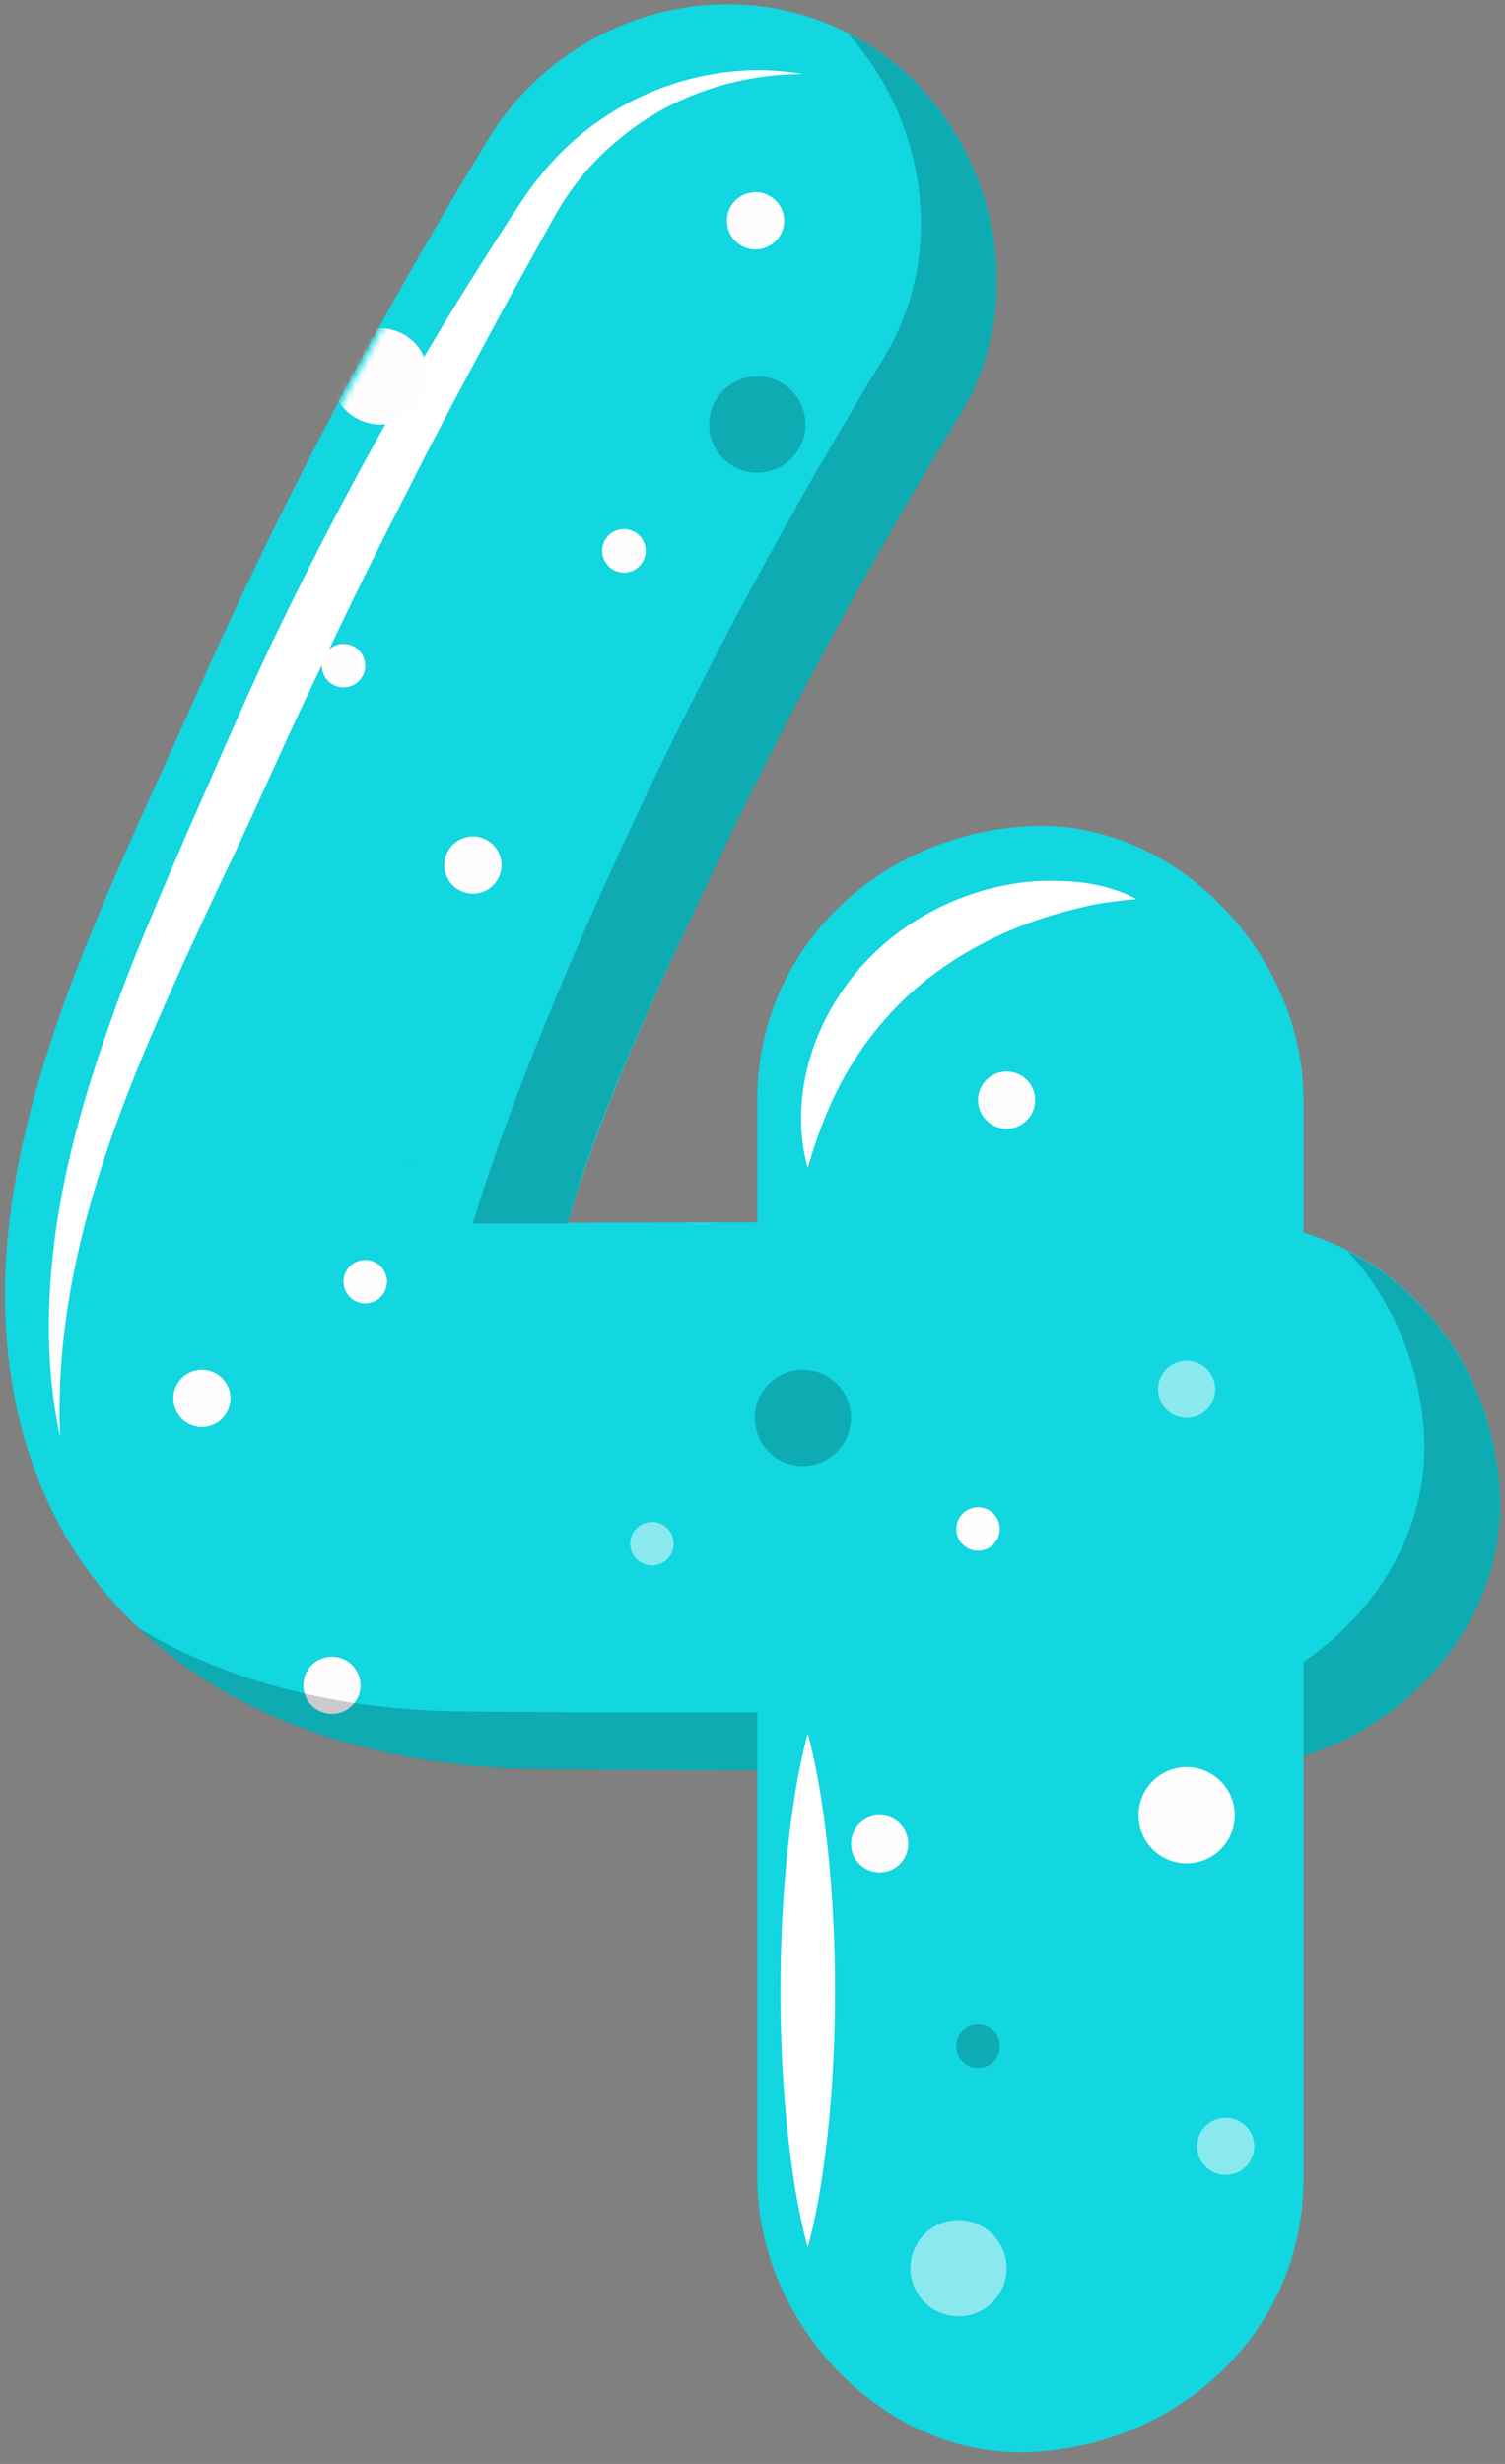 <svg width="231" height="378" viewBox="0 0 231 378" fill="none" xmlns="http://www.w3.org/2000/svg">
<rect x="0" y="0" width="231" height="378" fill="#808080" stroke="none"/>
<path d="M74.989 21.278C58.013 49.079 42.784 77.883 29.631 107.694C15.894 138.834 -3.22 174.786 1.494 209.875C7.122 251.762 42.686 270.828 81.874 271.37C117.337 271.859 152.85 271.3 188.319 271.255C210.243 271.23 231.249 251.997 230.234 229.34C229.217 206.653 211.817 187.397 188.319 187.425C160.814 187.458 133.312 187.492 105.807 187.525C98.475 187.534 91.137 187.632 83.805 187.553C82.17 187.537 66.125 187.307 75.558 187.402C70.802 186.019 70.671 186.008 75.156 187.372C79.258 189.66 82.125 192.868 83.752 196.993C84.324 201.69 84.556 201.455 84.442 196.286C83.925 199.857 83.975 200.131 84.593 197.11C89.972 174.275 99.897 153.985 109.504 133.597C120.83 109.571 133.533 86.261 147.37 63.593C159.168 44.27 151.598 17.514 132.334 6.245C112.416 -5.41 86.817 1.902 74.989 21.278Z" fill="#12D6E0"/>
<path d="M116.242 168.646C116.242 223.857 116.242 279.068 116.242 334.279C116.242 356.203 135.52 377.208 158.157 376.194C180.867 375.177 200.073 357.776 200.073 334.279C200.073 279.068 200.073 223.857 200.073 168.646C200.073 146.722 180.794 125.717 158.157 126.731C135.448 127.748 116.242 145.149 116.242 168.646Z" fill="#12D6E0"/>
<path d="M123.235 11.364C112.673 11.373 102.434 15 94.778 21.561C90.877 24.732 87.703 28.681 85.249 32.951L77.629 46.71C72.666 55.959 67.65 65.167 62.947 74.536C58.155 83.858 53.491 93.239 49.065 102.731C44.493 112.137 40.322 121.763 35.817 131.351C31.254 140.849 26.892 150.352 22.77 159.923C14.7 179.05 8.329 199.167 9.226 220.404C6.954 210.051 7.119 199.167 8.597 188.571C10.14 177.952 13.102 167.602 16.667 157.565C20.149 147.48 24.447 137.761 28.585 128.07C32.824 118.486 36.977 108.747 41.492 99.14C50.658 80.03 60.743 61.358 71.998 43.421C74.821 38.933 77.612 34.476 80.602 30.056C83.802 25.456 87.711 21.362 92.31 18.283C101.42 12.035 112.807 9.509 123.235 11.364Z" fill="white"/>
<path d="M174.46 137.931C171.252 138.244 168.254 138.566 165.364 139.37C162.447 140.058 159.639 140.919 156.956 141.978C151.574 144.045 146.639 146.82 142.247 150.266C137.874 153.739 134.129 157.925 131.078 162.737C127.99 167.549 125.749 173.02 123.98 179.184C122.22 172.992 122.801 166.115 125.156 159.842C127.537 153.569 131.718 147.89 137.038 143.702C142.364 139.513 148.727 136.721 155.28 135.626C158.549 135.028 161.888 135.042 165.127 135.285C168.393 135.598 171.613 136.425 174.46 137.931Z" fill="white"/>
<path d="M123.98 265.932C125.726 272.504 126.595 279.08 127.263 285.652C127.878 292.224 128.163 298.799 128.169 305.372C128.174 311.944 127.889 318.519 127.274 325.091C126.609 331.664 125.735 338.239 123.98 344.811C122.225 338.239 121.348 331.664 120.685 325.091C120.071 318.519 119.783 311.944 119.791 305.372C119.797 298.799 120.082 292.224 120.696 285.652C121.362 279.08 122.233 272.507 123.98 265.932Z" fill="white"/>
<mask id="mask0_403_11314" style="mask-type:luminance" maskUnits="userSpaceOnUse" x="0" y="1" width="231" height="377">
<path d="M230.23 230.407C229.392 211.707 217.41 195.368 200.071 190.207C200.071 183.378 200.071 176.549 200.071 169.716C200.071 147.792 180.793 126.787 158.156 127.801C135.446 128.818 116.24 146.219 116.24 169.716C116.24 176.004 116.24 182.291 116.24 188.578C112.761 188.584 109.282 188.587 105.803 188.592C99.589 188.601 93.371 188.651 87.157 188.626C92.796 169.599 101.254 152.162 109.503 134.664C120.829 110.638 133.529 87.328 147.369 64.66C159.167 45.337 151.597 18.581 132.333 7.312C112.412 -4.341 86.816 2.975 74.985 22.348C58.009 50.152 42.78 78.953 29.627 108.763C15.89 139.903 -3.224 175.856 1.49 210.941C7.118 252.829 42.682 271.895 81.87 272.437C93.324 272.596 104.781 272.624 116.24 272.615C116.24 293.526 116.24 314.439 116.24 335.349C116.24 357.273 135.519 378.278 158.156 377.264C180.865 376.247 200.071 358.846 200.071 335.349C200.071 313.723 200.071 292.1 200.071 270.475C217.158 265.16 231.06 248.936 230.23 230.407ZM75.197 188.466C75.214 188.475 75.228 188.489 75.244 188.497C72.495 188.452 71.139 188.425 75.197 188.466Z" fill="white"/>
</mask>
<g mask="url(#mask0_403_11314)">
<path opacity="0.2" d="M123.48 63.671C124.285 67.67 121.695 71.562 117.696 72.367C113.697 73.172 109.805 70.582 109 66.583C108.195 62.584 110.786 58.692 114.784 57.887C118.783 57.082 122.678 59.672 123.48 63.671Z" fill="black"/>
<path opacity="0.5" d="M154.359 346.515C155.164 350.514 152.574 354.406 148.575 355.211C144.576 356.016 140.684 353.425 139.879 349.427C139.074 345.428 141.665 341.536 145.663 340.731C149.662 339.929 153.555 342.516 154.359 346.515Z" fill="#FFFDFD"/>
<path d="M55.252 257.686C55.73 260.064 54.19 262.377 51.815 262.855C49.437 263.333 47.123 261.793 46.645 259.418C46.168 257.04 47.707 254.726 50.083 254.249C52.461 253.768 54.774 255.308 55.252 257.686Z" fill="#FFFDFD"/>
<path d="M115.729 343.265C116.092 345.07 114.921 346.83 113.116 347.194C111.308 347.557 109.55 346.386 109.187 344.581C108.824 342.776 109.995 341.015 111.8 340.652C113.608 340.289 115.365 341.46 115.729 343.265Z" fill="#FFFDFD"/>
<path opacity="0.5" d="M103.338 236.166C103.701 237.971 102.531 239.732 100.725 240.095C98.92 240.458 97.16 239.287 96.797 237.482C96.433 235.677 97.604 233.917 99.409 233.553C101.217 233.19 102.975 234.361 103.338 236.166Z" fill="#FFFDFD"/>
<path d="M99.034 83.849C99.397 85.654 98.226 87.414 96.421 87.778C94.616 88.141 92.855 86.97 92.492 85.165C92.129 83.36 93.299 81.599 95.105 81.236C96.912 80.873 98.67 82.044 99.034 83.849Z" fill="#FFFDFD"/>
<path opacity="0.5" d="M182.067 37.602C182.43 39.407 181.259 41.168 179.454 41.531C177.649 41.894 175.888 40.724 175.525 38.918C175.162 37.113 176.333 35.353 178.138 34.989C179.946 34.626 181.703 35.797 182.067 37.602Z" fill="#FFFDFD"/>
<path opacity="0.2" d="M153.387 313.268C153.75 315.073 152.579 316.834 150.774 317.197C148.969 317.56 147.209 316.389 146.845 314.584C146.482 312.779 147.653 311.019 149.458 310.655C151.263 310.292 153.024 311.463 153.387 313.268Z" fill="black"/>
<path d="M55.992 101.462C56.356 103.267 55.185 105.027 53.38 105.39C51.572 105.754 49.814 104.583 49.451 102.778C49.088 100.973 50.258 99.212 52.064 98.849C53.869 98.486 55.629 99.656 55.992 101.462Z" fill="#FFFDFD"/>
<path d="M153.387 233.908C153.75 235.713 152.579 237.474 150.774 237.837C148.969 238.2 147.209 237.03 146.845 235.224C146.482 233.419 147.653 231.659 149.458 231.296C151.263 230.929 153.024 232.1 153.387 233.908Z" fill="#FFFDFD"/>
<path d="M59.334 195.972C59.697 197.778 58.527 199.538 56.721 199.901C54.916 200.264 53.156 199.094 52.793 197.288C52.429 195.483 53.6 193.723 55.405 193.36C57.211 192.996 58.971 194.164 59.334 195.972Z" fill="#FFFDFD"/>
<path d="M158.807 167.912C159.285 170.29 157.745 172.603 155.37 173.081C152.992 173.559 150.678 172.019 150.2 169.644C149.722 167.266 151.262 164.952 153.637 164.475C156.015 163.994 158.329 165.534 158.807 167.912Z" fill="#FFFDFD"/>
<path d="M76.893 131.845C77.371 134.223 75.831 136.537 73.456 137.014C71.078 137.492 68.764 135.953 68.286 133.577C67.808 131.199 69.348 128.886 71.723 128.408C74.098 127.93 76.415 129.467 76.893 131.845Z" fill="#FFFDFD"/>
<path d="M120.264 33.005C120.742 35.383 119.202 37.697 116.827 38.175C114.452 38.653 112.135 37.113 111.657 34.738C111.179 32.36 112.719 30.046 115.094 29.569C117.472 29.091 119.786 30.628 120.264 33.005Z" fill="#FFFDFD"/>
<path d="M12.922 105.645C13.4 108.023 11.86 110.337 9.485 110.815C7.107 111.292 4.793 109.753 4.315 107.378C3.838 105.002 5.377 102.686 7.753 102.208C10.13 101.73 12.444 103.27 12.922 105.645Z" fill="#FFFDFD"/>
<path d="M35.293 213.666C35.771 216.044 34.231 218.358 31.856 218.836C29.481 219.313 27.164 217.774 26.687 215.399C26.209 213.021 27.748 210.707 30.124 210.229C32.502 209.751 34.815 211.291 35.293 213.666Z" fill="#FFFDFD"/>
<path d="M139.317 281.996C139.794 284.374 138.255 286.688 135.88 287.165C133.504 287.643 131.188 286.104 130.71 283.728C130.232 281.35 131.772 279.037 134.147 278.559C136.522 278.081 138.839 279.618 139.317 281.996Z" fill="#FFFDFD"/>
<path opacity="0.5" d="M186.44 212.272C186.918 214.65 185.378 216.963 183.003 217.441C180.627 217.919 178.311 216.379 177.833 214.004C177.355 211.629 178.895 209.312 181.27 208.835C183.648 208.357 185.962 209.894 186.44 212.272Z" fill="#FFFDFD"/>
<path opacity="0.5" d="M192.432 328.408C192.91 330.786 191.37 333.099 188.995 333.577C186.617 334.055 184.303 332.515 183.825 330.14C183.347 327.762 184.887 325.449 187.262 324.971C189.64 324.493 191.954 326.033 192.432 328.408Z" fill="#FFFDFD"/>
<path d="M114.785 179.094C115.59 183.093 112.999 186.985 109.001 187.79C105.002 188.595 101.11 186.004 100.305 182.006C99.5 178.007 102.09 174.114 106.089 173.31C110.088 172.508 113.98 175.098 114.785 179.094Z" fill="#FFFDFD"/>
<path d="M65.574 56.282C66.379 60.281 63.789 64.174 59.79 64.978C55.791 65.783 51.899 63.193 51.094 59.194C50.289 55.196 52.879 51.303 56.878 50.498C60.877 49.696 64.772 52.287 65.574 56.282Z" fill="#FFFDFD"/>
<path opacity="0.2" d="M130.477 216.071C131.281 220.07 128.691 223.963 124.692 224.767C120.693 225.572 116.801 222.982 115.996 218.983C115.191 214.984 117.782 211.092 121.78 210.287C125.779 209.482 129.672 212.073 130.477 216.071Z" fill="black"/>
<path d="M189.377 277.013C190.182 281.012 187.591 284.905 183.593 285.709C179.594 286.514 175.701 283.924 174.897 279.925C174.092 275.926 176.682 272.034 180.681 271.229C184.68 270.427 188.572 273.018 189.377 277.013Z" fill="#FFFDFD"/>
<path d="M203.627 125.035C204.432 129.034 201.841 132.926 197.843 133.731C193.844 134.536 189.951 131.945 189.147 127.947C188.342 123.948 190.932 120.055 194.931 119.251C198.93 118.446 202.825 121.036 203.627 125.035Z" fill="#FFFDFD"/>
</g>
<g opacity="0.2">
<path d="M135.724 54.771C121.884 77.439 109.181 100.75 97.858 124.775C89.612 142.274 78.225 168.68 72.586 187.707C77.42 187.729 82.257 187.713 87.094 187.693C92.334 168.831 102.553 148.371 109.502 133.628C120.828 109.602 133.528 86.292 147.368 63.624C159.166 44.301 151.596 17.545 132.332 6.276C131.611 5.854 130.868 5.51 130.133 5.138C142.087 18.35 145.337 39.028 135.724 54.771Z" fill="black"/>
<path d="M63.55 178.578C59.492 178.539 60.847 178.567 63.597 178.609C63.58 178.6 63.566 178.589 63.55 178.578Z" fill="black"/>
<path d="M206.789 191.873C213.758 199.443 218.095 209.57 218.584 220.521C219.212 234.579 211.358 247.31 200.068 254.961C200.068 259.787 200.068 264.613 200.068 269.439C217.153 264.124 231.058 247.9 230.228 229.37C229.504 213.202 220.434 198.817 206.789 191.873Z" fill="black"/>
<path d="M116.241 262.73C104.782 262.738 81.681 262.707 70.227 262.551C52.259 262.302 35.066 258.147 21.158 249.697C36.371 264.144 58.474 271.076 81.871 271.4C89.444 271.507 108.663 271.543 116.241 271.568C116.241 268.62 116.241 265.675 116.241 262.73Z" fill="black"/>
</g>
</svg>
